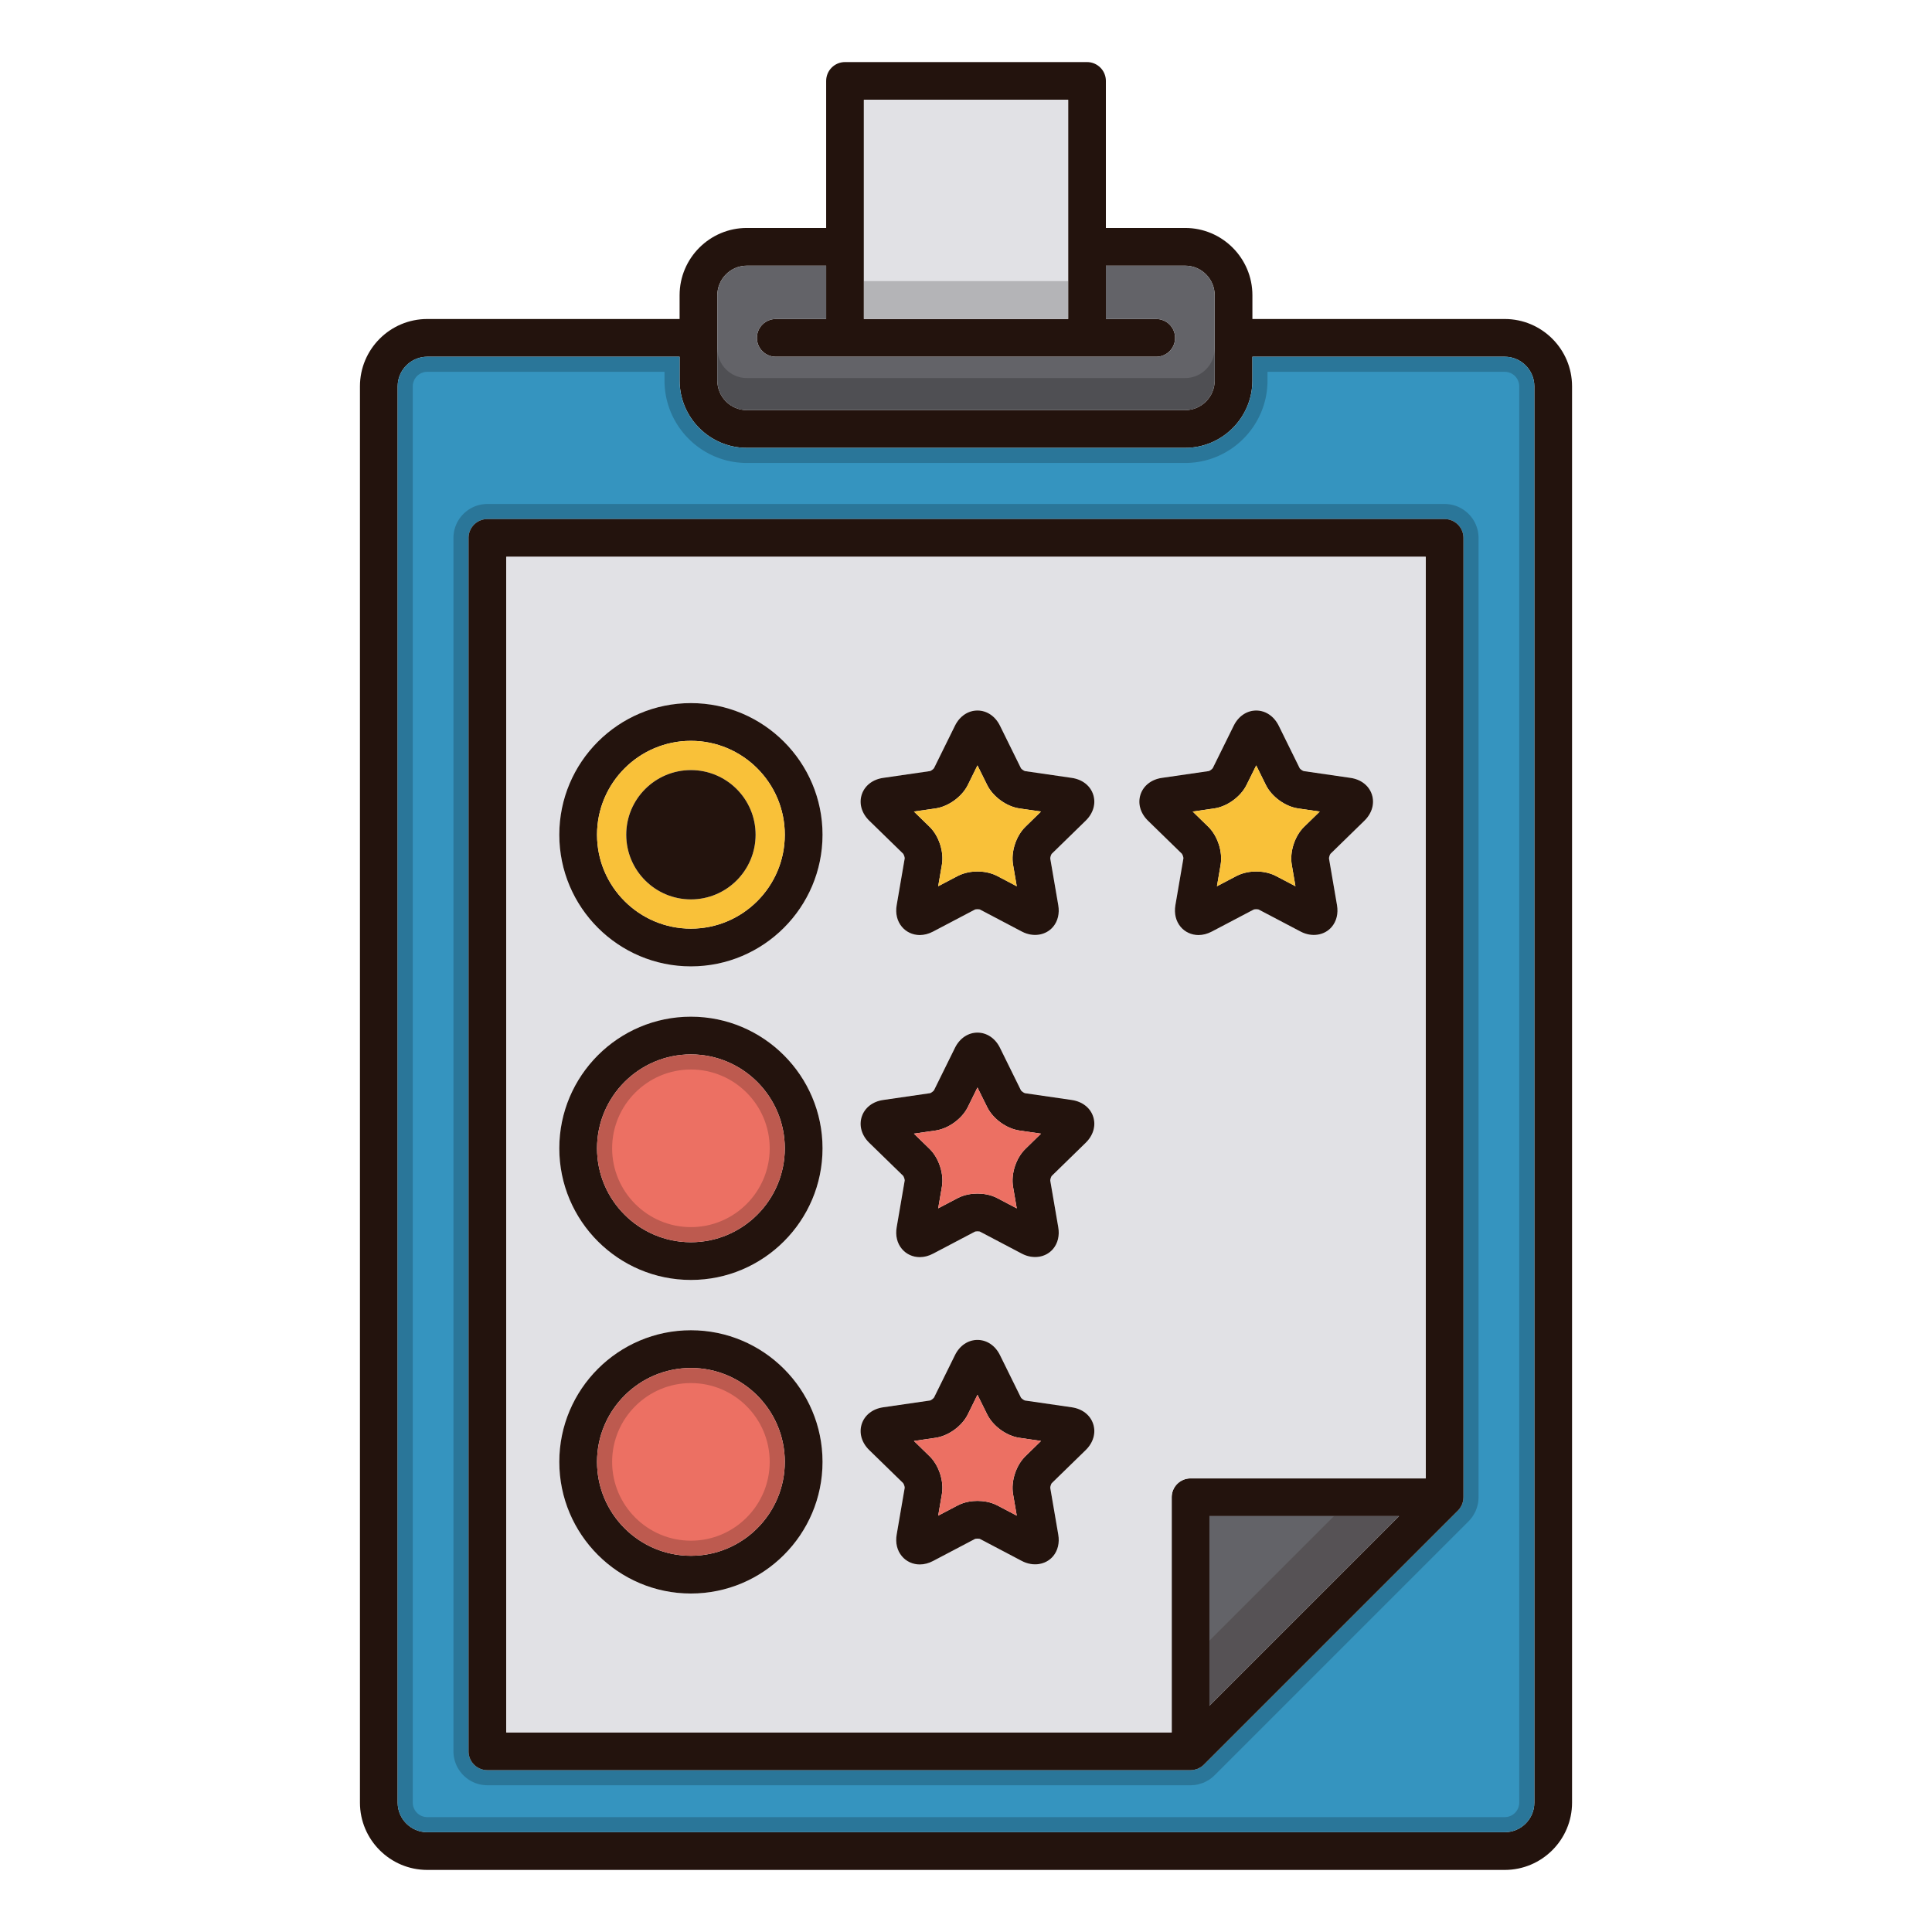 <?xml version="1.0" standalone="no"?><!DOCTYPE svg PUBLIC "-//W3C//DTD SVG 1.1//EN" "http://www.w3.org/Graphics/SVG/1.1/DTD/svg11.dtd"><svg t="1625812267569" class="icon" viewBox="0 0 1024 1024" version="1.1" xmlns="http://www.w3.org/2000/svg" p-id="57828" xmlns:xlink="http://www.w3.org/1999/xlink" width="200" height="200"><defs><style type="text/css"></style></defs><path d="M797.54 169.08H663.8v-12.6c0-19.66-16-35.66-35.64-35.66h-42.02V42.9c0-5.52-4.48-10-10-10h-128.26c-5.54 0-10 4.48-10 10v77.92h-42.04c-19.64 0-35.64 16-35.64 35.66v12.6h-133.74c-19.68 0-35.68 16-35.68 35.68v750.68c0 19.66 16 35.66 35.68 35.66h571.08c19.68 0 35.68-16 35.68-35.66V204.76c0-19.68-16-35.68-35.68-35.68zM457.88 52.9h108.26v116.18h-108.26V52.9zM380.2 156.48c0-8.64 7.02-15.66 15.64-15.66h42.04v28.26h-26.7c-5.54 0-10 4.48-10 10 0 5.54 4.46 10 10 10H612.82c5.54 0 10-4.46 10-10 0-5.52-4.46-10-10-10h-26.68V140.82h42.02c8.62 0 15.64 7.02 15.64 15.66v45.22c0 8.64-7.02 15.68-15.64 15.68H395.84c-8.62 0-15.64-7.04-15.64-15.68V156.48z m433.02 798.96c0 8.64-7.04 15.66-15.68 15.66H226.46c-8.64 0-15.68-7.02-15.68-15.66V204.76c0-8.64 7.04-15.68 15.68-15.68h133.74v12.62c0 19.66 16 35.68 35.64 35.68h232.32c19.64 0 35.64-16.02 35.64-35.68v-12.62h133.74c8.64 0 15.68 7.04 15.68 15.68v750.68z" fill="#23130D" p-id="57829"></path><path d="M643.8 156.48v45.22c0 8.64-7.02 15.68-15.64 15.68H395.84c-8.62 0-15.64-7.04-15.64-15.68V156.48c0-8.64 7.02-15.66 15.64-15.66h42.04v28.26h-26.7c-5.54 0-10 4.48-10 10 0 5.54 4.46 10 10 10H612.82c5.54 0 10-4.46 10-10 0-5.52-4.46-10-10-10h-26.68V140.82h42.02c8.62 0 15.64 7.02 15.64 15.66z" fill="#636368" p-id="57830"></path><path d="M643.8 184.7v17c0 8.64-7.02 15.68-15.64 15.68H395.84c-8.62 0-15.64-7.04-15.64-15.68v-17c0 8.64 7.02 15.68 15.64 15.68h232.32c8.62 0 15.64-7.04 15.64-15.68z" opacity=".2" p-id="57831"></path><path d="M457.88 52.9h108.26v116.18h-108.26z" fill="#E1E1E5" p-id="57832"></path><path d="M457.88 149h108.26v20.08h-108.26z" opacity=".2" p-id="57833"></path><path d="M797.54 189.08H663.8v12.62c0 19.66-16 35.68-35.64 35.68H395.84c-19.64 0-35.64-16.02-35.64-35.68v-12.62h-133.74c-8.64 0-15.68 7.04-15.68 15.68v750.68c0 8.64 7.04 15.66 15.68 15.66h571.08c8.64 0 15.68-7.02 15.68-15.66V204.76c0-8.64-7.04-15.68-15.68-15.68z m-21.88 604.5c0 0.08-0.02 0.14-0.02 0.2 0 0.6-0.06 1.2-0.18 1.78-0.02 0.08-0.04 0.16-0.06 0.22-0.12 0.5-0.26 0.98-0.46 1.46-0.06 0.18-0.14 0.36-0.22 0.54-0.18 0.36-0.38 0.72-0.6 1.08-0.08 0.16-0.18 0.3-0.28 0.46-0.32 0.44-0.66 0.88-1.06 1.28l-134.68 134.68c-0.46 0.46-0.98 0.88-1.52 1.26-0.18 0.12-0.38 0.18-0.56 0.3-0.38 0.22-0.76 0.44-1.16 0.62-0.26 0.1-0.52 0.14-0.78 0.24-0.36 0.1-0.72 0.24-1.1 0.32a12 12 0 0 1-1.9 0.2H258.34c-5.52 0-10-4.48-10-10V285.12c0-5.52 4.48-10 10-10h507.32c5.52 0 10 4.48 10 10v508.46z" fill="#3594BF" p-id="57834"></path><path d="M797.54 197.08a7.69 7.69 0 0 1 7.68 7.68v750.68a7.68 7.68 0 0 1-7.68 7.66H226.46a7.68 7.68 0 0 1-7.68-7.66V204.76a7.69 7.69 0 0 1 7.68-7.68h125.74v4.62c0 24.086 19.576 43.68 43.64 43.68h232.32c24.064 0 43.64-19.594 43.64-43.68v-4.62h125.74m-539.2 749.14h372.866l0.124-0.004a19.958 19.958 0 0 0 3.17-0.342l0.064-0.012 0.064-0.014c0.636-0.134 1.144-0.296 1.48-0.404l0.114-0.038 0.37-0.102 0.104-0.04c0.346-0.096 0.69-0.206 1.036-0.338l0.206-0.08 0.202-0.09c0.716-0.322 1.32-0.666 1.78-0.93 0.26-0.128 0.656-0.336 1.098-0.63l0.084-0.056 0.082-0.058a19.364 19.364 0 0 0 2.572-2.146l134.68-134.68c0.812-0.812 1.428-1.62 1.874-2.232l0.18-0.248 0.148-0.238c0.096-0.15 0.254-0.394 0.432-0.712 0.29-0.484 0.56-0.978 0.806-1.468l0.084-0.166 0.074-0.168c0.136-0.306 0.266-0.614 0.38-0.922 0.282-0.708 0.516-1.44 0.724-2.276 0.03-0.104 0.058-0.214 0.086-0.322l0.04-0.162 0.034-0.162c0.198-0.958 0.312-1.942 0.34-2.932a8.3 8.3 0 0 0 0.026-0.67V285.12c0-9.926-8.074-18-18-18H258.34c-9.926 0-18 8.074-18 18v643.1c0 9.926 8.074 18 18 18m539.2-757.14H663.8v12.62c0 19.66-16 35.68-35.64 35.68H395.84c-19.64 0-35.64-16.02-35.64-35.68v-12.62h-133.74c-8.64 0-15.68 7.04-15.68 15.68v750.68c0 8.64 7.04 15.66 15.68 15.66h571.08c8.64 0 15.68-7.02 15.68-15.66V204.76c0-8.64-7.04-15.68-15.68-15.68z m-539.2 749.14c-5.52 0-10-4.48-10-10V285.12c0-5.52 4.48-10 10-10h507.32c5.52 0 10 4.48 10 10v508.46c0 0.08-0.02 0.14-0.02 0.2 0 0.6-0.06 1.2-0.18 1.78-0.02 0.08-0.04 0.16-0.06 0.22-0.12 0.5-0.26 0.98-0.46 1.46-0.06 0.18-0.14 0.36-0.22 0.54-0.18 0.36-0.38 0.72-0.6 1.08-0.08 0.16-0.18 0.3-0.28 0.46-0.32 0.44-0.66 0.88-1.06 1.28l-134.68 134.68c-0.46 0.46-0.98 0.88-1.52 1.26-0.18 0.12-0.38 0.18-0.56 0.3-0.38 0.22-0.76 0.44-1.16 0.62-0.26 0.1-0.52 0.14-0.78 0.24-0.36 0.1-0.72 0.24-1.1 0.32a12 12 0 0 1-1.9 0.2H258.34z" opacity=".2" p-id="57835"></path><path d="M765.66 275.12H258.34c-5.52 0-10 4.48-10 10v643.1c0 5.52 4.48 10 10 10h372.74a12 12 0 0 0 1.9-0.2c0.38-0.08 0.74-0.22 1.1-0.32 0.26-0.1 0.52-0.14 0.78-0.24 0.4-0.18 0.78-0.4 1.16-0.62 0.18-0.12 0.38-0.18 0.56-0.3 0.54-0.38 1.06-0.8 1.52-1.26l134.68-134.68c0.4-0.4 0.74-0.84 1.06-1.28 0.1-0.16 0.2-0.3 0.28-0.46 0.22-0.36 0.42-0.72 0.6-1.08 0.08-0.18 0.16-0.36 0.22-0.54 0.2-0.48 0.34-0.96 0.46-1.46 0.02-0.06 0.04-0.14 0.06-0.22 0.12-0.58 0.18-1.18 0.18-1.78 0-0.06 0.02-0.12 0.02-0.2V285.12c0-5.52-4.48-10-10-10z m-124.64 628.96v-100.5h100.5l-100.5 100.5z m114.64-120.5h-124.64c-5.52 0-10 4.48-10 10v124.64H268.34V295.12h487.32v488.46z" fill="#23130D" p-id="57836"></path><path d="M741.52 803.58l-100.5 100.5v-100.5z" fill="#636368" p-id="57837"></path><path d="M741.52 803.58l-100.5 100.5v-34.5l66-66z" fill="#23130D" opacity=".2" p-id="57838"></path><path d="M268.34 295.12v623.1h352.68v-124.64c0-5.52 4.48-10 10-10h124.64V295.12H268.34zM366.2 844.6c-38.48 0-69.76-31.3-69.76-69.78 0-38.46 31.28-69.76 69.76-69.76 38.46 0 69.76 31.3 69.76 69.76 0 38.48-31.3 69.78-69.76 69.78z m0-166.2c-38.48 0-69.76-31.3-69.76-69.76 0-38.48 31.28-69.78 69.76-69.78 38.46 0 69.76 31.3 69.76 69.78 0 38.46-31.3 69.76-69.76 69.76z m0-166.2c-38.48 0-69.76-31.3-69.76-69.78 0-38.46 31.28-69.76 69.76-69.76 38.46 0 69.76 31.3 69.76 69.76 0 38.48-31.3 69.78-69.76 69.78z m209.26 256.36l-18.04 17.58c-0.34 0.42-0.8 1.86-0.76 2.48l4.24 24.72c0.76 4.42-0.22 8.5-2.76 11.52-3.82 4.52-10.56 5.62-16.52 2.5l-22.28-11.72c-0.04 0-0.52-0.14-1.26-0.14s-1.22 0.14-1.34 0.18l-22.2 11.68c-2.32 1.22-4.7 1.84-7.04 1.84-3.7 0-7.14-1.58-9.46-4.34-2.56-3.02-3.54-7.1-2.78-11.52l4.26-24.82c0.02-0.52-0.44-1.96-0.84-2.44l-17.98-17.52c-4.02-3.92-5.5-9.08-3.96-13.82 1.54-4.72 5.78-8.04 11.34-8.84l24.92-3.62c0.52-0.14 1.72-1.04 2.06-1.56l11.1-22.5c2.48-5.04 6.94-8.04 11.92-8.04 4.98 0 9.44 3 11.92 8.04l11.14 22.58c0.3 0.44 1.52 1.34 2.12 1.5l24.82 3.6c5.56 0.8 9.8 4.12 11.34 8.84 1.54 4.74 0.06 9.9-3.96 13.82z m0-162.88l-18.04 17.6c-0.34 0.4-0.8 1.84-0.76 2.48l4.24 24.7c0.76 4.42-0.22 8.5-2.76 11.52-3.82 4.52-10.54 5.64-16.52 2.5l-22.28-11.72c-0.04 0-0.52-0.14-1.26-0.14-0.72 0-1.22 0.14-1.34 0.18l-22.2 11.68c-2.32 1.22-4.7 1.84-7.04 1.84-3.7 0-7.14-1.58-9.46-4.34-2.56-3.02-3.54-7.1-2.78-11.52l4.26-24.82c0.02-0.52-0.44-1.96-0.84-2.44l-17.98-17.5c-4.02-3.92-5.5-9.1-3.96-13.82 1.54-4.74 5.78-8.06 11.34-8.86l24.92-3.62c0.5-0.14 1.72-1.02 2.06-1.56l11.1-22.5c2.48-5.02 6.94-8.04 11.92-8.04 4.98 0 9.44 3.02 11.92 8.04l11.14 22.6c0.3 0.44 1.52 1.32 2.12 1.48l24.82 3.6c5.56 0.82 9.8 4.12 11.34 8.84 1.54 4.74 0.06 9.9-3.96 13.82z m0-170.72l-18.04 17.6c-0.34 0.4-0.8 1.84-0.76 2.48l4.24 24.7c0.76 4.42-0.22 8.5-2.76 11.52-3.82 4.52-10.56 5.64-16.52 2.5l-22.28-11.72c-0.04 0-0.52-0.14-1.26-0.14s-1.22 0.14-1.34 0.18l-22.2 11.68c-2.32 1.22-4.7 1.84-7.04 1.84-3.7 0-7.14-1.58-9.46-4.34-2.56-3.02-3.54-7.1-2.78-11.52l4.26-24.82c0.02-0.52-0.44-1.96-0.84-2.44l-17.96-17.5c-4.04-3.94-5.52-9.1-3.98-13.84 1.54-4.72 5.78-8.04 11.34-8.84l24.92-3.62c0.5-0.14 1.72-1.02 2.06-1.56l11.1-22.5c2.48-5.02 6.94-8.04 11.92-8.04 4.98 0 9.44 3.02 11.92 8.04l11.14 22.6c0.3 0.44 1.52 1.32 2.12 1.48l24.82 3.6c5.56 0.8 9.8 4.12 11.34 8.84 1.54 4.74 0.06 9.9-3.96 13.82z m147.72 0.02l-18.02 17.58c-0.34 0.4-0.8 1.84-0.76 2.48l4.24 24.7c0.76 4.42-0.24 8.5-2.78 11.52-3.8 4.52-10.54 5.64-16.5 2.5l-22.3-11.72c-0.02 0-0.52-0.14-1.24-0.14-0.74 0-1.24 0.14-1.34 0.18l-22.2 11.68c-2.34 1.22-4.7 1.84-7.06 1.84-3.68 0-7.14-1.58-9.46-4.34-2.54-3.02-3.52-7.1-2.78-11.5l4.26-24.84c0.04-0.52-0.44-1.96-0.84-2.44l-17.96-17.5c-4.02-3.94-5.5-9.1-3.96-13.84 1.54-4.72 5.78-8.04 11.32-8.84l24.92-3.62c0.52-0.14 1.74-1.02 2.08-1.56l11.1-22.5c2.48-5.02 6.94-8.04 11.92-8.04 4.96 0 9.42 3.02 11.92 8.04l11.14 22.6c0.28 0.44 1.5 1.32 2.12 1.48l24.82 3.6c5.56 0.8 9.78 4.12 11.32 8.84 1.54 4.74 0.06 9.9-3.96 13.84z" fill="#E1E1E5" p-id="57839"></path><path d="M575.46 434.96c4.02-3.92 5.5-9.08 3.96-13.82-1.54-4.72-5.78-8.04-11.34-8.84l-24.82-3.6c-0.6-0.16-1.82-1.04-2.12-1.48l-11.14-22.6c-2.48-5.02-6.94-8.04-11.92-8.04-4.98 0-9.44 3.02-11.92 8.04l-11.1 22.5c-0.34 0.54-1.56 1.42-2.06 1.56l-24.92 3.62c-5.56 0.8-9.8 4.12-11.34 8.84-1.54 4.74-0.06 9.9 3.98 13.84l17.96 17.5c0.4 0.48 0.86 1.92 0.84 2.44l-4.26 24.82c-0.76 4.42 0.22 8.5 2.78 11.52 2.32 2.76 5.76 4.34 9.46 4.34 2.34 0 4.72-0.62 7.04-1.84l22.2-11.68c0.12-0.04 0.6-0.18 1.34-0.18s1.22 0.14 1.26 0.14l22.28 11.72c5.96 3.14 12.7 2.02 16.52-2.5 2.54-3.02 3.52-7.1 2.76-11.52l-4.24-24.7c-0.04-0.64 0.42-2.08 0.76-2.48l18.04-17.6z m-32 3.28c-4.94 4.82-7.7 13.26-6.52 20.06l1.96 11.44-10.26-5.4c-3.82-2-7.86-2.44-10.56-2.44s-6.74 0.44-10.56 2.44l-10.26 5.38 1.96-11.42c1.18-6.8-1.56-15.24-6.52-20.08l-8.3-8.08 11.48-1.66c6.84-1 14.02-6.22 17.08-12.42l5.12-10.38 5.14 10.38c3.06 6.2 10.24 11.42 17.08 12.42l11.46 1.66-8.3 8.1z" fill="#23130D" p-id="57840"></path><path d="M543.46 438.24c-4.94 4.82-7.7 13.26-6.52 20.06l1.96 11.44-10.26-5.4c-3.82-2-7.86-2.44-10.56-2.44s-6.74 0.44-10.56 2.44l-10.26 5.38 1.96-11.42c1.18-6.8-1.56-15.24-6.52-20.08l-8.3-8.08 11.48-1.66c6.84-1 14.02-6.22 17.08-12.42l5.12-10.38 5.14 10.38c3.06 6.2 10.24 11.42 17.08 12.42l11.46 1.66-8.3 8.1z" fill="#F9C139" p-id="57841"></path><path d="M723.18 434.98c4.02-3.94 5.5-9.1 3.96-13.84-1.54-4.72-5.76-8.04-11.32-8.84l-24.82-3.6c-0.62-0.16-1.84-1.04-2.12-1.48l-11.14-22.6c-2.5-5.02-6.96-8.04-11.92-8.04-4.98 0-9.44 3.02-11.92 8.04l-11.1 22.5c-0.34 0.54-1.56 1.42-2.08 1.56l-24.92 3.62c-5.54 0.8-9.78 4.12-11.32 8.84-1.54 4.74-0.06 9.9 3.96 13.84l17.96 17.5c0.4 0.48 0.88 1.92 0.84 2.44l-4.26 24.84c-0.74 4.4 0.24 8.48 2.78 11.5 2.32 2.76 5.78 4.34 9.46 4.34 2.36 0 4.72-0.62 7.06-1.84l22.2-11.68c0.1-0.04 0.6-0.18 1.34-0.18 0.72 0 1.22 0.14 1.24 0.14l22.3 11.72c5.96 3.14 12.7 2.02 16.5-2.5 2.54-3.02 3.54-7.1 2.78-11.52l-4.24-24.7c-0.04-0.64 0.42-2.08 0.76-2.48l18.02-17.58z m-32 3.26c-4.94 4.82-7.68 13.26-6.52 20.06l1.96 11.42-10.26-5.38c-3.82-2-7.84-2.44-10.54-2.44-2.72 0-6.74 0.44-10.56 2.44l-10.26 5.4 1.96-11.44c1.16-6.8-1.58-15.24-6.52-20.08l-8.3-8.08 11.46-1.66c6.84-1 14.02-6.22 17.08-12.42l5.14-10.38 5.12 10.38c3.06 6.2 10.24 11.42 17.08 12.42l11.48 1.66-8.32 8.1z" fill="#23130D" p-id="57842"></path><path d="M691.18 438.24c-4.94 4.82-7.68 13.26-6.52 20.06l1.96 11.42-10.26-5.38c-3.82-2-7.84-2.44-10.54-2.44-2.72 0-6.74 0.44-10.56 2.44l-10.26 5.4 1.96-11.44c1.16-6.8-1.58-15.24-6.52-20.08l-8.3-8.08 11.46-1.66c6.84-1 14.02-6.22 17.08-12.42l5.14-10.38 5.12 10.38c3.06 6.2 10.24 11.42 17.08 12.42l11.48 1.66-8.32 8.1z" fill="#F9C139" p-id="57843"></path><path d="M575.46 605.68c4.02-3.92 5.5-9.08 3.96-13.82-1.54-4.72-5.78-8.02-11.34-8.84l-24.82-3.6c-0.6-0.16-1.82-1.04-2.12-1.48l-11.14-22.6c-2.48-5.02-6.94-8.04-11.92-8.04-4.98 0-9.44 3.02-11.92 8.04l-11.1 22.5c-0.34 0.54-1.56 1.42-2.06 1.56l-24.92 3.62c-5.56 0.8-9.8 4.12-11.34 8.86-1.54 4.72-0.06 9.9 3.96 13.82l17.98 17.5c0.4 0.48 0.86 1.92 0.84 2.44l-4.26 24.82c-0.76 4.42 0.22 8.5 2.78 11.52 2.32 2.76 5.76 4.34 9.46 4.34 2.34 0 4.72-0.62 7.04-1.84l22.2-11.68c0.12-0.04 0.62-0.18 1.34-0.18 0.74 0 1.22 0.14 1.26 0.14l22.28 11.72c5.98 3.14 12.7 2.02 16.52-2.5 2.54-3.02 3.52-7.1 2.76-11.52l-4.24-24.7c-0.04-0.64 0.42-2.08 0.76-2.48l18.04-17.6z m-32 3.28c-4.96 4.82-7.7 13.26-6.52 20.06l1.96 11.44-10.26-5.4c-3.82-2.02-7.86-2.44-10.56-2.44s-6.74 0.42-10.56 2.44l-10.26 5.38 1.96-11.42c1.18-6.8-1.56-15.24-6.52-20.08l-8.3-8.08 11.48-1.66c6.84-1 14.02-6.22 17.08-12.42l5.12-10.38 5.14 10.38c3.04 6.2 10.22 11.42 17.08 12.42l11.46 1.66-8.3 8.1z" fill="#23130D" p-id="57844"></path><path d="M543.46 608.96c-4.96 4.82-7.7 13.26-6.52 20.06l1.96 11.44-10.26-5.4c-3.82-2.02-7.86-2.44-10.56-2.44s-6.74 0.42-10.56 2.44l-10.26 5.38 1.96-11.42c1.18-6.8-1.56-15.24-6.52-20.08l-8.3-8.08 11.48-1.66c6.84-1 14.02-6.22 17.08-12.42l5.12-10.38 5.14 10.38c3.04 6.2 10.22 11.42 17.08 12.42l11.46 1.66-8.3 8.1z" fill="#EC7063" p-id="57845"></path><path d="M575.46 768.56c4.02-3.92 5.5-9.08 3.96-13.82-1.54-4.72-5.78-8.04-11.34-8.84l-24.82-3.6c-0.6-0.16-1.82-1.06-2.12-1.5L530 718.22c-2.48-5.04-6.94-8.04-11.92-8.04-4.98 0-9.44 3-11.92 8.04l-11.1 22.5c-0.34 0.52-1.54 1.42-2.06 1.56l-24.92 3.62c-5.56 0.8-9.8 4.12-11.34 8.84-1.54 4.74-0.06 9.9 3.96 13.82l17.98 17.52c0.4 0.48 0.86 1.92 0.84 2.44l-4.26 24.82c-0.76 4.42 0.22 8.5 2.78 11.52 2.32 2.76 5.76 4.34 9.46 4.34 2.34 0 4.72-0.62 7.04-1.84l22.2-11.68c0.12-0.04 0.6-0.18 1.34-0.18s1.22 0.14 1.26 0.14l22.28 11.72c5.96 3.12 12.7 2.02 16.52-2.5 2.54-3.02 3.52-7.1 2.76-11.52l-4.24-24.72c-0.04-0.62 0.42-2.06 0.76-2.48l18.04-17.58z m-32 3.28c-4.94 4.82-7.7 13.26-6.52 20.06l1.96 11.42-10.26-5.4c-3.82-2-7.86-2.42-10.56-2.42s-6.74 0.42-10.56 2.44l-10.26 5.38 1.96-11.42c1.18-6.8-1.56-15.24-6.52-20.08l-8.3-8.08 11.48-1.68c6.82-0.98 14.02-6.2 17.08-12.4l5.12-10.4 5.14 10.4c3.06 6.2 10.24 11.42 17.06 12.4l11.48 1.68-8.3 8.1z" fill="#23130D" p-id="57846"></path><path d="M543.46 771.84c-4.94 4.82-7.7 13.26-6.52 20.06l1.96 11.42-10.26-5.4c-3.82-2-7.86-2.42-10.56-2.42s-6.74 0.42-10.56 2.44l-10.26 5.38 1.96-11.42c1.18-6.8-1.56-15.24-6.52-20.08l-8.3-8.08 11.48-1.68c6.82-0.98 14.02-6.2 17.08-12.4l5.12-10.4 5.14 10.4c3.06 6.2 10.24 11.42 17.06 12.4l11.48 1.68-8.3 8.1z" fill="#EC7063" p-id="57847"></path><path d="M366.2 372.66c-38.48 0-69.76 31.3-69.76 69.76 0 38.48 31.28 69.78 69.76 69.78 38.46 0 69.76-31.3 69.76-69.78 0-38.46-31.3-69.76-69.76-69.76z m0 119.54c-27.44 0-49.76-22.32-49.76-49.78 0-27.42 22.32-49.76 49.76-49.76 27.44 0 49.76 22.34 49.76 49.76 0 27.46-22.32 49.78-49.76 49.78z" fill="#23130D" p-id="57848"></path><path d="M366.2 392.66c-27.44 0-49.76 22.34-49.76 49.76 0 27.46 22.32 49.78 49.76 49.78 27.44 0 49.76-22.32 49.76-49.78 0-27.42-22.32-49.76-49.76-49.76z m0 84.04c-18.92 0-34.28-15.34-34.28-34.28 0-18.92 15.36-34.26 34.28-34.26s34.28 15.34 34.28 34.26c0 18.94-15.36 34.28-34.28 34.28z" fill="#F9C139" p-id="57849"></path><path d="M366.2 538.86c-38.48 0-69.76 31.3-69.76 69.78 0 38.46 31.28 69.76 69.76 69.76 38.46 0 69.76-31.3 69.76-69.76 0-38.48-31.3-69.78-69.76-69.78z m0 119.54c-27.44 0-49.76-22.32-49.76-49.76 0-27.46 22.32-49.78 49.76-49.78 27.44 0 49.76 22.32 49.76 49.78 0 27.44-22.32 49.76-49.76 49.76z" fill="#23130D" p-id="57850"></path><path d="M415.96 608.64c0 27.44-22.32 49.76-49.76 49.76-27.44 0-49.76-22.32-49.76-49.76 0-27.46 22.32-49.78 49.76-49.78 27.44 0 49.76 22.32 49.76 49.78z" fill="#EC7063" p-id="57851"></path><path d="M366.2 705.06c-38.48 0-69.76 31.3-69.76 69.76 0 38.48 31.28 69.78 69.76 69.78 38.46 0 69.76-31.3 69.76-69.78 0-38.46-31.3-69.76-69.76-69.76z m0 119.54c-27.44 0-49.76-22.34-49.76-49.78s22.32-49.76 49.76-49.76c27.44 0 49.76 22.32 49.76 49.76 0 27.44-22.32 49.78-49.76 49.78z" fill="#23130D" p-id="57852"></path><path d="M415.96 774.82c0 27.44-22.32 49.78-49.76 49.78-27.44 0-49.76-22.34-49.76-49.78s22.32-49.76 49.76-49.76c27.44 0 49.76 22.32 49.76 49.76z" fill="#EC7063" p-id="57853"></path><path d="M366.2 566.86c23.026 0 41.76 18.742 41.76 41.78 0 23.026-18.734 41.76-41.76 41.76-23.026 0-41.76-18.734-41.76-41.76 0-23.038 18.734-41.78 41.76-41.78m0-8c-27.44 0-49.76 22.32-49.76 49.78 0 27.44 22.32 49.76 49.76 49.76 27.44 0 49.76-22.32 49.76-49.76 0-27.46-22.32-49.78-49.76-49.78zM366.2 733.06c23.026 0 41.76 18.734 41.76 41.76 0 23.038-18.734 41.78-41.76 41.78-23.026 0-41.76-18.742-41.76-41.78 0-23.026 18.734-41.76 41.76-41.76m0-8c-27.44 0-49.76 22.32-49.76 49.76 0 27.44 22.32 49.78 49.76 49.78 27.44 0 49.76-22.34 49.76-49.78s-22.32-49.76-49.76-49.76z" opacity=".2" p-id="57854"></path><path d="M400.48 442.42c0 18.94-15.36 34.28-34.28 34.28s-34.28-15.34-34.28-34.28c0-18.92 15.36-34.26 34.28-34.26s34.28 15.34 34.28 34.26z" fill="#23130D" p-id="57855"></path></svg>